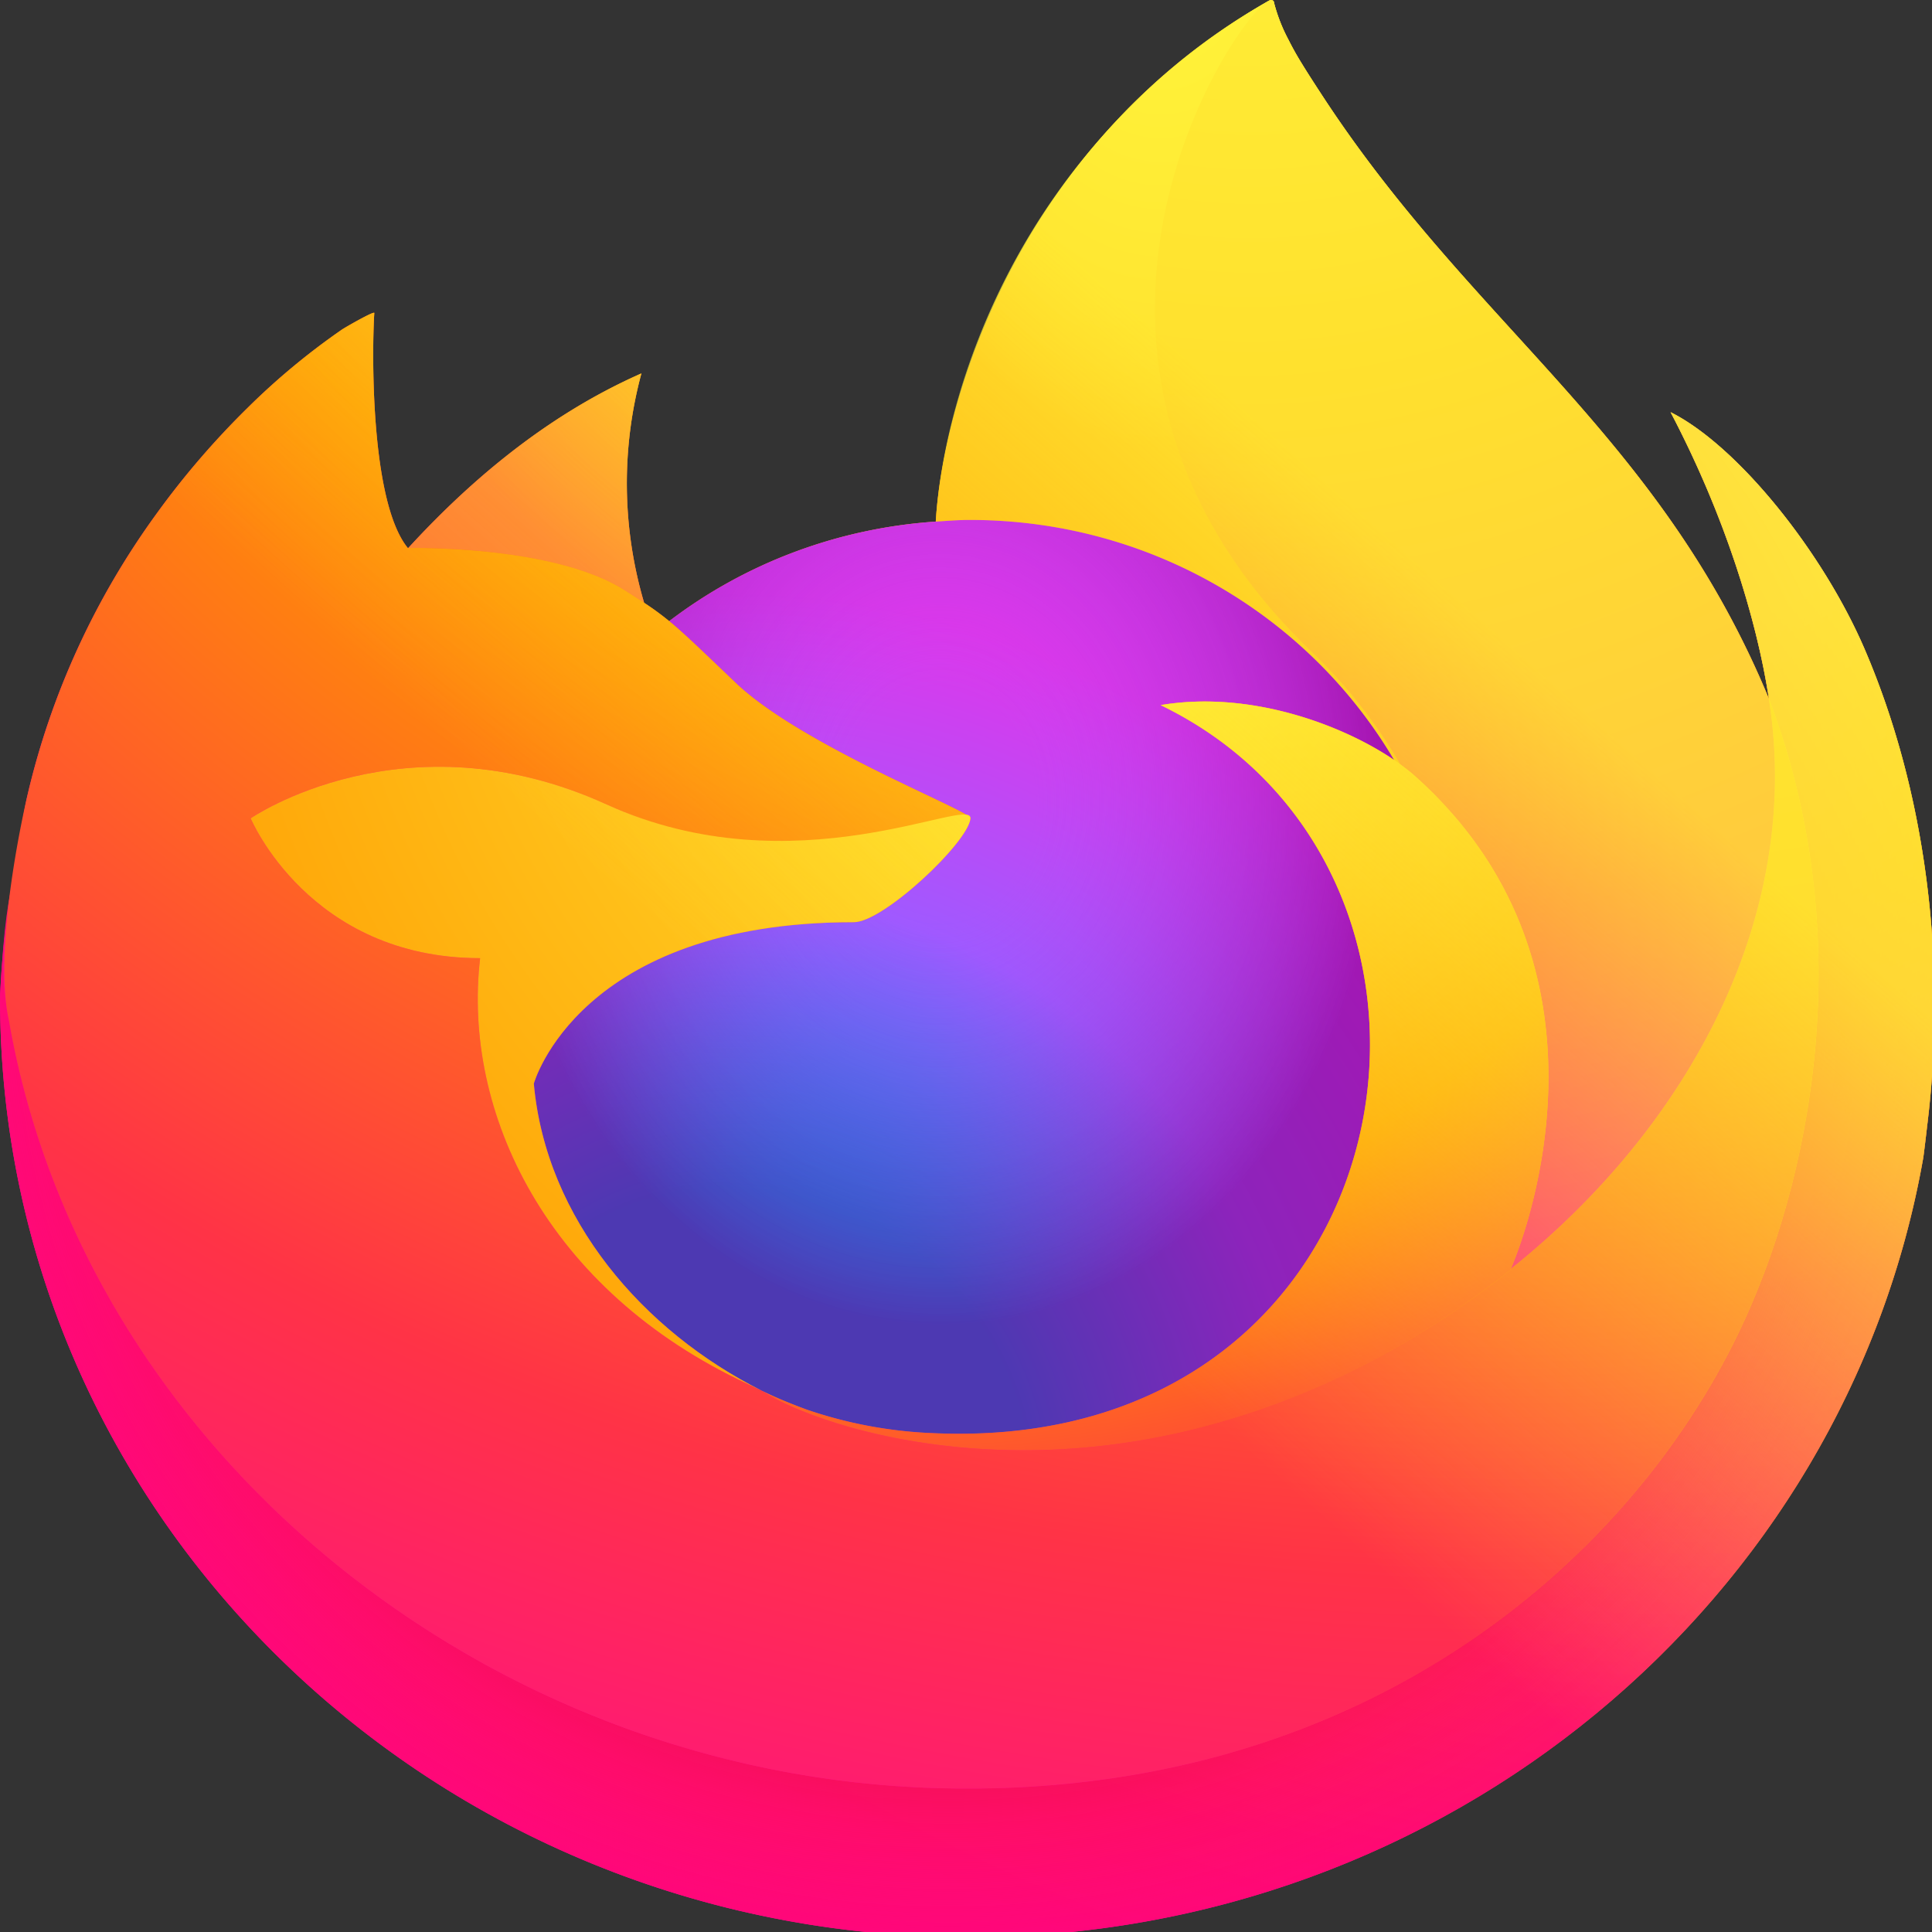 <?xml version="1.0" encoding="UTF-8" standalone="no"?>
<svg
   version="1.1"
   width="48"
   height="48"
   x="0"
   y="0"
   viewBox="0 0 48 48"
   xml:space="preserve"
   class=""
   id="svg39"
   sodipodi:docname="firefox.svg"
   inkscape:version="1.3.2 (091e20ef0f, 2023-11-25, custom)"
   xmlns:inkscape="http://www.inkscape.org/namespaces/inkscape"
   xmlns:sodipodi="http://sodipodi.sourceforge.net/DTD/sodipodi-0.dtd"
   xmlns="http://www.w3.org/2000/svg"
   xmlns:svg="http://www.w3.org/2000/svg"><rect x="0" y="0" width="48" height="48" fill="#333333" stroke="none"/><defs
     id="defs39" /><sodipodi:namedview
     id="namedview39"
     pagecolor="#ffffff"
     bordercolor="#000000"
     borderopacity="0.25"
     inkscape:showpageshadow="2"
     inkscape:pageopacity="0.0"
     inkscape:pagecheckerboard="0"
     inkscape:deskcolor="#d1d1d1"
     showgrid="true"
     inkscape:zoom="8.4977212"
     inkscape:cx="37.657154"
     inkscape:cy="33.420725"
     inkscape:window-width="1920"
     inkscape:window-height="1013"
     inkscape:window-x="0"
     inkscape:window-y="36"
     inkscape:window-maximized="1"
     inkscape:current-layer="svg39"><inkscape:grid
       id="grid39"
       units="px"
       originx="0"
       originy="0"
       spacingx="1"
       spacingy="1"
       empcolor="#0099e5"
       empopacity="0.302"
       color="#0099e5"
       opacity="0.149"
       empspacing="5"
       dotted="false"
       gridanglex="30"
       gridanglez="30"
       visible="true" /></sodipodi:namedview><g
     id="g39"
     transform="matrix(0.097,0,0,0.094,-0.8,1.5960494e-4)"><linearGradient
       id="a"
       x1="-678.691"
       x2="-679.495"
       y1="6127.485"
       y2="6126.684"
       gradientTransform="matrix(480.004,0,0,-495.999,326214.75,3039304)"
       gradientUnits="userSpaceOnUse"><stop
         offset=".05"
         style="stop-color:#FFF339"
         stop-color="#fff339"
         id="stop1" /><stop
         offset=".37"
         style="stop-color:#FF9800"
         stop-color="#ff9800"
         id="stop2" /><stop
         offset=".53"
         style="stop-color:#FF3346"
         stop-color="#ff3346"
         id="stop3" /><stop
         offset=".7"
         style="stop-color:#FF0D8A"
         stop-color="#ff0d8a"
         id="stop4" /></linearGradient><path
       d="m 485.903,171.728 c -10.782,-25.935 -32.619,-53.934 -49.767,-62.783 13.956,27.36 22.034,54.806 25.12,75.289 0,0.04 0.016,0.14 0.049,0.413 -28.052,-69.918 -75.617,-98.111 -114.458,-159.498 -1.961,-3.104 -3.928,-6.216 -5.844,-9.497 a 75.873,75.873 0 0 1 -2.731,-5.132 45.134,45.134 0 0 1 -3.709,-9.813 0.647,0.647 0 0 0 -0.564,-0.665 0.84,0.84 0 0 0 -0.466,0 c -0.035,0.012 -0.087,0.053 -0.124,0.067 -0.055,0.022 -0.429,0.244 -0.412,0.224 -62.318,36.497 -83.125,103.75 -85.068,137.529 a 124.13,124.13 0 0 0 -68.276,26.31 73.714,73.714 0 0 0 -6.426,-4.852 114.934,114.934 0 0 1 -0.696,-60.627 c -25.484,11.604 -45.306,29.946 -59.716,46.142 H 112.7 c -9.834,-12.456 -9.141,-53.546 -8.58,-62.125 -0.118,-0.532 -7.336,3.747 -8.282,4.392 a 180.692,180.692 0 0 0 -24.244,20.769 217.21,217.21 0 0 0 -23.166,27.781 c 0,0.012 -0.007,0.027 -0.011,0.039 0,-0.013 0.007,-0.027 0.011,-0.039 a 209.376,209.376 0 0 0 -33.287,75.154 c -0.119,0.538 -0.219,1.095 -0.334,1.637 -0.467,2.184 -2.147,13.11 -2.441,15.484 -0.023,0.183 -0.033,0.358 -0.055,0.541 a 236.46,236.46 0 0 0 -4.026,34.227 c 0,0.423 -0.026,0.842 -0.026,1.267 0.006,136.995 111.077,248.048 248.083,248.048 122.7,0 224.579,-89.072 244.524,-206.07 0.42,-3.175 0.757,-6.367 1.127,-9.57 4.931,-42.54 -0.547,-87.252 -16.09,-124.642 z M 199.972,365.89 c 1.16,0.554 2.25,1.16 3.442,1.692 0.05,0.034 0.118,0.072 0.168,0.103 a 127.536,127.536 0 0 1 -3.61,-1.795 z m 261.352,-181.182 -0.033,-0.241 c 0.012,0.088 0.028,0.18 0.041,0.267 z"
       style="fill:url(#a)"
       fill=""
       id="path4" /><radialGradient
       id="b"
       cx="-678.333"
       cy="6130.64"
       r="1.321"
       gradientTransform="matrix(384.001,0,0,-390.468,260923.64,2393927.7)"
       gradientUnits="userSpaceOnUse"><stop
         offset=".13"
         style="stop-color:#FFBD44"
         stop-color="#ffbd44"
         id="stop5" /><stop
         offset=".28"
         style="stop-color:#FF9800"
         stop-color="#ff9800"
         id="stop6" /><stop
         offset=".47"
         style="stop-color:#FF3450"
         stop-color="#ff3450"
         id="stop7" /><stop
         offset=".78"
         style="stop-color:#FF027B"
         stop-color="#ff027b"
         id="stop8" /><stop
         offset=".86"
         style="stop-color:#FF0083"
         stop-color="#ff0083"
         id="stop9" /></radialGradient><path
       d="m 485.903,171.728 c -10.782,-25.935 -32.619,-53.934 -49.767,-62.783 13.956,27.36 22.034,54.806 25.12,75.289 0,-0.06 0.011,0.05 0.037,0.233 0.012,0.088 0.028,0.18 0.041,0.267 23.406,63.453 10.655,127.978 -7.72,167.407 C 425.187,413.148 356.36,475.672 248.632,472.622 132.239,469.327 29.7,382.965 10.559,269.852 c -3.488,-17.837 0,-26.894 1.755,-41.377 -2.138,11.165 -2.952,14.39 -4.026,34.227 0,0.423 -0.026,0.842 -0.026,1.267 0.003,136.988 111.074,248.041 248.08,248.041 122.7,0 224.579,-89.072 244.524,-206.07 0.42,-3.175 0.757,-6.367 1.127,-9.57 4.931,-42.54 -0.547,-87.252 -16.09,-124.642 z"
       style="fill:url(#b)"
       fill=""
       id="path9" /><radialGradient
       id="c"
       cx="-678.775"
       cy="6130.098"
       r="1.321"
       gradientTransform="matrix(393.601,0,0,-390.468,267417.78,2393877.5)"
       gradientUnits="userSpaceOnUse"><stop
         offset=".3"
         style="stop-color:#AF0611"
         stop-color="#af0611"
         id="stop10" /><stop
         offset=".35"
         style="stop-color:#CE1223;stop-opacity:0.74"
         stop-color="#ce1223;stop-opacity:0.74"
         id="stop11" /><stop
         offset=".43"
         style="stop-color:#FD243B;stop-opacity:0.34"
         stop-color="#fd243b;stop-opacity:0.34"
         id="stop12" /><stop
         offset=".5"
         style="stop-color:#FF304B;stop-opacity:0.09"
         stop-color="#ff304b;stop-opacity:0.09"
         id="stop13" /><stop
         offset=".53"
         style="stop-color:#FF3450;stop-opacity:0"
         stop-color="#ff3450;stop-opacity:0"
         id="stop14" /></radialGradient><path
       d="m 485.903,171.728 c -10.782,-25.935 -32.619,-53.934 -49.767,-62.783 13.956,27.36 22.034,54.806 25.12,75.289 0,-0.06 0.011,0.05 0.037,0.233 0.012,0.088 0.028,0.18 0.041,0.267 23.406,63.453 10.655,127.978 -7.72,167.407 C 425.187,413.148 356.36,475.672 248.632,472.622 132.239,469.327 29.7,382.965 10.559,269.852 c -3.488,-17.837 0,-26.894 1.755,-41.377 -2.138,11.165 -2.952,14.39 -4.026,34.227 0,0.423 -0.026,0.842 -0.026,1.267 0.003,136.988 111.074,248.041 248.08,248.041 122.7,0 224.579,-89.072 244.524,-206.07 0.42,-3.175 0.757,-6.367 1.127,-9.57 4.931,-42.54 -0.547,-87.252 -16.09,-124.642 z"
       style="fill:url(#c)"
       fill=""
       id="path14" /><radialGradient
       id="d"
       cx="-674.593"
       cy="6144.096"
       r="1.445"
       gradientTransform="matrix(115.236,0,0,-195.642,78042.39,1202019.4)"
       gradientUnits="userSpaceOnUse"><stop
         offset=".13"
         style="stop-color:#FFF339"
         stop-color="#fff339"
         id="stop15" /><stop
         offset=".53"
         style="stop-color:#FF9800"
         stop-color="#ff9800"
         id="stop16" /></radialGradient><path
       d="m 365.346,200.886 c 0.541,0.38 1.032,0.758 1.541,1.135 A 134.915,134.915 0 0 0 343.857,171.97 C 266.743,94.865 333.043,0.322 333.061,0.302 270.743,36.799 249.877,104.08 247.934,137.858 c 2.89,-0.2 5.773,-0.443 8.714,-0.443 46.504,0.001 87.008,25.57 108.698,63.471 z"
       style="fill:url(#d)"
       fill=""
       id="path16" /><radialGradient
       id="e"
       cx="-677.586"
       cy="6138.399"
       r="1.032"
       gradientTransform="matrix(213.483,0,0,-233.98,144848.3,1436665.5)"
       gradientUnits="userSpaceOnUse"><stop
         offset=".35"
         style="stop-color:#008EE9"
         stop-color="#008ee9"
         id="stop17" /><stop
         offset=".67"
         style="stop-color:#A059FF"
         stop-color="#a059ff"
         id="stop18" /><stop
         offset="1"
         style="stop-color:#DF36EA"
         stop-color="#df36ea"
         id="stop19" /></radialGradient><path
       d="m 256.804,216.282 c -0.406,6.171 -22.208,27.451 -29.832,27.451 -70.544,0 -81.995,42.669 -81.995,42.669 3.125,35.933 28.14,65.523 58.437,81.18 1.382,0.714 2.781,1.359 4.181,1.997 2.4,1.063 4.83,2.056 7.287,2.979 a 110.197,110.197 0 0 0 32.28,6.226 c 123.644,5.799 147.599,-147.814 58.369,-192.422 22.851,-3.974 46.57,5.216 59.816,14.521 -21.69,-37.898 -62.194,-63.468 -108.697,-63.468 -2.942,0 -5.823,0.243 -8.714,0.443 a 124.13,124.13 0 0 0 -68.276,26.31 c 3.782,3.2 8.052,7.478 17.047,16.339 16.828,16.585 60.005,33.76 60.097,35.775 z"
       style="fill:url(#e)"
       fill=""
       id="path19" /><radialGradient
       id="f"
       cx="-676.932"
       cy="6139.196"
       r="0.609"
       gradientTransform="matrix(192.135,0,0,-233.98,130310.27,1436665.5)"
       gradientUnits="userSpaceOnUse"><stop
         offset=".21"
         style="stop-color:#A059FF;stop-opacity:0"
         stop-color="#a059ff;stop-opacity:0"
         id="stop20" /><stop
         offset=".97"
         style="stop-color:#80008E;stop-opacity:0.6"
         stop-color="#80008e;stop-opacity:0.6"
         id="stop21" /></radialGradient><path
       d="m 256.804,216.282 c -0.406,6.171 -22.208,27.451 -29.832,27.451 -70.544,0 -81.995,42.669 -81.995,42.669 3.125,35.933 28.14,65.523 58.437,81.18 1.382,0.714 2.781,1.359 4.181,1.997 2.4,1.063 4.83,2.056 7.287,2.979 a 110.197,110.197 0 0 0 32.28,6.226 c 123.644,5.799 147.599,-147.814 58.369,-192.422 22.851,-3.974 46.57,5.216 59.816,14.521 -21.69,-37.898 -62.194,-63.468 -108.697,-63.468 -2.942,0 -5.823,0.243 -8.714,0.443 a 124.13,124.13 0 0 0 -68.276,26.31 c 3.782,3.2 8.052,7.478 17.047,16.339 16.828,16.585 60.005,33.76 60.097,35.775 z"
       style="fill:url(#f)"
       fill=""
       id="path21" /><radialGradient
       id="g"
       cx="-667.268"
       cy="6207.806"
       r="2.994"
       gradientTransform="matrix(58.524,0,0,-58.732,39290.89,364634.91)"
       gradientUnits="userSpaceOnUse"><stop
         offset=".1"
         style="stop-color:#FFE200"
         stop-color="#ffe200"
         id="stop22" /><stop
         offset=".79"
         style="stop-color:#FF7232"
         stop-color="#ff7232"
         id="stop23" /></radialGradient><path
       d="m 168.088,155.917 a 255.436,255.436 0 0 1 5.142,3.406 114.934,114.934 0 0 1 -0.696,-60.627 c -25.484,11.604 -45.306,29.946 -59.716,46.142 1.192,-0.033 37.176,-0.681 55.27,11.079 z"
       style="fill:url(#g)"
       fill=""
       id="path23" /><radialGradient
       id="h"
       cx="-678.632"
       cy="6131.385"
       r="1.858"
       gradientTransform="matrix(450.155,0,0,-377.88,305889,2316851.2)"
       gradientUnits="userSpaceOnUse"><stop
         offset=".11"
         style="stop-color:#FFF339"
         stop-color="#fff339"
         id="stop24" /><stop
         offset=".46"
         style="stop-color:#FF9800"
         stop-color="#ff9800"
         id="stop25" /><stop
         offset=".72"
         style="stop-color:#FF3346"
         stop-color="#ff3346"
         id="stop26" /><stop
         offset=".9"
         style="stop-color:#FF0D8A"
         stop-color="#ff0d8a"
         id="stop27" /></radialGradient><path
       d="m 10.559,269.852 c 19.141,113.113 121.68,199.475 238.073,202.771 107.728,3.049 176.555,-59.479 204.982,-120.481 18.374,-39.432 31.127,-103.949 7.72,-167.407 l -0.008,-0.027 -0.033,-0.24 c -0.026,-0.184 -0.041,-0.293 -0.037,-0.233 0,0.04 0.016,0.14 0.049,0.413 8.799,57.457 -20.428,113.119 -66.117,150.756 l -0.137,0.323 c -89.027,72.488 -174.219,43.735 -191.468,31.965 a 148.077,148.077 0 0 1 -3.613,-1.799 c -51.904,-24.804 -73.346,-72.091 -68.749,-112.644 -43.827,0 -58.771,-36.964 -58.771,-36.964 0,0 39.349,-28.056 91.209,-3.655 48.031,22.599 93.139,3.657 93.144,3.655 -0.092,-2.015 -43.269,-19.19 -60.101,-35.774 -8.994,-8.861 -13.265,-13.133 -17.047,-16.339 a 73.714,73.714 0 0 0 -6.426,-4.852 287.543,287.543 0 0 0 -5.142,-3.406 c -18.093,-11.76 -54.078,-11.112 -55.27,-11.081 h -0.115 c -9.834,-12.456 -9.141,-53.546 -8.58,-62.126 -0.118,-0.532 -7.336,3.747 -8.282,4.392 A 180.765,180.765 0 0 0 71.596,107.868 217.265,217.265 0 0 0 48.43,135.655 c 0,0.012 -0.007,0.027 -0.011,0.039 0,-0.013 0.007,-0.027 0.011,-0.039 a 209.376,209.376 0 0 0 -33.287,75.154 c -0.119,0.536 -8.93,39.061 -4.584,59.043 z"
       style="fill:url(#h)"
       fill=""
       id="path27" /><radialGradient
       id="i"
       cx="-714.737"
       cy="6125.221"
       r="3.601"
       gradientTransform="matrix(16.084,151.871,153.033,-15.962,-925538.25,206256.94)"
       gradientUnits="userSpaceOnUse"><stop
         offset="0"
         style="stop-color:#FFF339"
         stop-color="#fff339"
         id="stop28" /><stop
         offset=".3"
         style="stop-color:#FF9800"
         stop-color="#ff9800"
         id="stop29" /><stop
         offset=".57"
         style="stop-color:#FF3346"
         stop-color="#ff3346"
         id="stop30" /><stop
         offset=".74"
         style="stop-color:#FF0D8A"
         stop-color="#ff0d8a"
         id="stop31" /></radialGradient><path
       d="m 343.858,171.97 a 134.915,134.915 0 0 1 23.03,30.051 c 1.366,1.026 2.642,2.049 3.724,3.047 56.24,51.819 26.773,125.11 24.575,130.333 45.689,-37.636 74.916,-93.299 66.117,-150.756 -28.052,-69.917 -75.617,-98.11 -114.458,-159.497 -1.961,-3.104 -3.928,-6.216 -5.844,-9.497 a 75.873,75.873 0 0 1 -2.731,-5.132 45.134,45.134 0 0 1 -3.709,-9.813 0.647,0.647 0 0 0 -0.564,-0.665 c -0.152,-0.044 -0.241,-0.061 -0.394,-0.017 -0.035,0.012 -0.159,0.07 -0.196,0.084 -0.055,0.022 -0.123,0.073 -0.182,0.103 -9.446,4.862 -66.483,94.654 10.632,171.759 z"
       style="fill:url(#i)"
       fill=""
       id="path31" /><radialGradient
       id="j"
       cx="-677.317"
       cy="6144.934"
       r="2.461"
       gradientTransform="matrix(195.142,0,0,-191.714,132414.38,1178169.9)"
       gradientUnits="userSpaceOnUse"><stop
         offset=".14"
         style="stop-color:#FFF339"
         stop-color="#fff339"
         id="stop32" /><stop
         offset=".48"
         style="stop-color:#FF9800"
         stop-color="#ff9800"
         id="stop33" /><stop
         offset=".66"
         style="stop-color:#FF3346"
         stop-color="#ff3346"
         id="stop34" /><stop
         offset=".9"
         style="stop-color:#FF0D8A"
         stop-color="#ff0d8a"
         id="stop35" /></radialGradient><path
       d="m 370.612,205.068 c -1.083,-0.998 -2.359,-2.021 -3.724,-3.047 -0.505,-0.38 -1,-0.758 -1.541,-1.135 -13.246,-9.305 -36.965,-18.495 -59.816,-14.521 89.23,44.608 65.275,198.221 -58.369,192.422 a 110.164,110.164 0 0 1 -32.28,-6.226 138.74,138.74 0 0 1 -7.287,-2.979 c -1.4,-0.638 -2.798,-1.283 -4.181,-1.997 0.05,0.034 0.118,0.072 0.168,0.103 17.249,11.768 102.441,40.523 191.468,-31.965 l 0.137,-0.323 c 2.198,-5.218 31.664,-78.511 -24.575,-130.332 z"
       style="fill:url(#j)"
       fill=""
       id="path35" /><radialGradient
       id="k"
       cx="-675.571"
       cy="6150.447"
       r="3.232"
       gradientTransform="matrix(178.594,0,0,-159.773,121018.77,982806.13)"
       gradientUnits="userSpaceOnUse"><stop
         offset=".09"
         style="stop-color:#FFF339"
         stop-color="#fff339"
         id="stop36" /><stop
         offset=".63"
         style="stop-color:#FF9800"
         stop-color="#ff9800"
         id="stop37" /></radialGradient><path
       d="m 144.976,286.402 c 0,0 11.451,-42.669 81.995,-42.669 7.626,0 29.429,-21.28 29.832,-27.451 0.404,-6.171 -45.11,18.944 -93.144,-3.655 -51.86,-24.401 -91.209,3.655 -91.209,3.655 0,0 14.944,36.964 58.771,36.964 -4.597,40.553 16.845,87.845 68.749,112.644 1.16,0.554 2.25,1.16 3.441,1.692 -30.294,-15.657 -55.31,-45.247 -58.435,-81.18 z"
       style="fill:url(#k)"
       fill=""
       id="path37" /><linearGradient
       id="l"
       x1="-678.742"
       x2="-679.382"
       y1="6127.48"
       y2="6126.757"
       gradientTransform="matrix(480,0,0,-495.999,326212,3039304)"
       gradientUnits="userSpaceOnUse"><stop
         offset=".17"
         style="stop-color:#FFF339;stop-opacity:0.8"
         stop-color="#fff339;stop-opacity:0.8"
         id="stop38" /><stop
         offset=".6"
         style="stop-color:#FFF339;stop-opacity:0"
         stop-color="#fff339;stop-opacity:0"
         id="stop39" /></linearGradient><path
       d="m 485.903,171.728 c -10.782,-25.935 -32.619,-53.934 -49.767,-62.783 13.956,27.36 22.034,54.806 25.12,75.289 0,0.04 0.016,0.14 0.049,0.413 -28.052,-69.918 -75.617,-98.111 -114.458,-159.498 -1.961,-3.104 -3.928,-6.216 -5.844,-9.497 a 75.873,75.873 0 0 1 -2.731,-5.132 45.134,45.134 0 0 1 -3.709,-9.813 0.647,0.647 0 0 0 -0.564,-0.665 c -0.152,-0.044 -0.241,-0.061 -0.394,-0.017 -0.035,0.012 -0.159,0.07 -0.196,0.084 a 3.996,3.996 0 0 0 -0.276,0.149 c -64.085,38.36 -83.261,103.826 -85.204,137.604 2.89,-0.2 5.772,-0.443 8.714,-0.443 46.506,0 87.01,25.569 108.697,63.468 -13.246,-9.305 -36.965,-18.495 -59.816,-14.521 89.23,44.608 65.275,198.221 -58.369,192.422 a 110.196,110.196 0 0 1 -32.28,-6.225 138.74,138.74 0 0 1 -7.287,-2.979 c -1.4,-0.638 -2.798,-1.283 -4.181,-1.997 0.05,0.034 0.118,0.072 0.168,0.103 a 148.077,148.077 0 0 1 -3.613,-1.799 c 1.16,0.554 2.25,1.16 3.442,1.692 -30.297,-15.657 -55.313,-45.247 -58.437,-81.18 0,0 11.451,-42.669 81.995,-42.669 7.626,0 29.429,-21.28 29.832,-27.451 -0.092,-2.015 -43.269,-19.19 -60.101,-35.774 -8.994,-8.861 -13.265,-13.133 -17.047,-16.339 a 73.714,73.714 0 0 0 -6.426,-4.852 114.934,114.934 0 0 1 -0.696,-60.627 c -25.484,11.604 -45.306,29.946 -59.716,46.142 h -0.115 c -9.834,-12.456 -9.141,-53.546 -8.58,-62.126 -0.118,-0.532 -7.336,3.747 -8.282,4.392 a 180.692,180.692 0 0 0 -24.244,20.769 217.335,217.335 0 0 0 -23.159,27.784 c 0,0.012 -0.007,0.027 -0.011,0.039 0,-0.013 0.007,-0.027 0.011,-0.039 a 209.376,209.376 0 0 0 -33.287,75.154 c -0.119,0.538 -0.219,1.095 -0.334,1.637 -0.467,2.184 -2.566,13.268 -2.859,15.645 -0.023,0.183 0.022,-0.182 0,0 A 288.512,288.512 0 0 0 8.29,262.7 c 0,0.423 -0.026,0.842 -0.026,1.267 0,136.989 111.071,248.042 248.077,248.042 122.7,0 224.579,-89.072 244.524,-206.07 0.42,-3.175 0.757,-6.367 1.127,-9.57 4.932,-42.539 -0.546,-87.251 -16.089,-124.641 z m -24.61,12.739 c 0.012,0.088 0.028,0.18 0.041,0.267 l -0.008,-0.027 z"
       style="fill:url(#l)"
       fill=""
       id="path39" /></g></svg>
